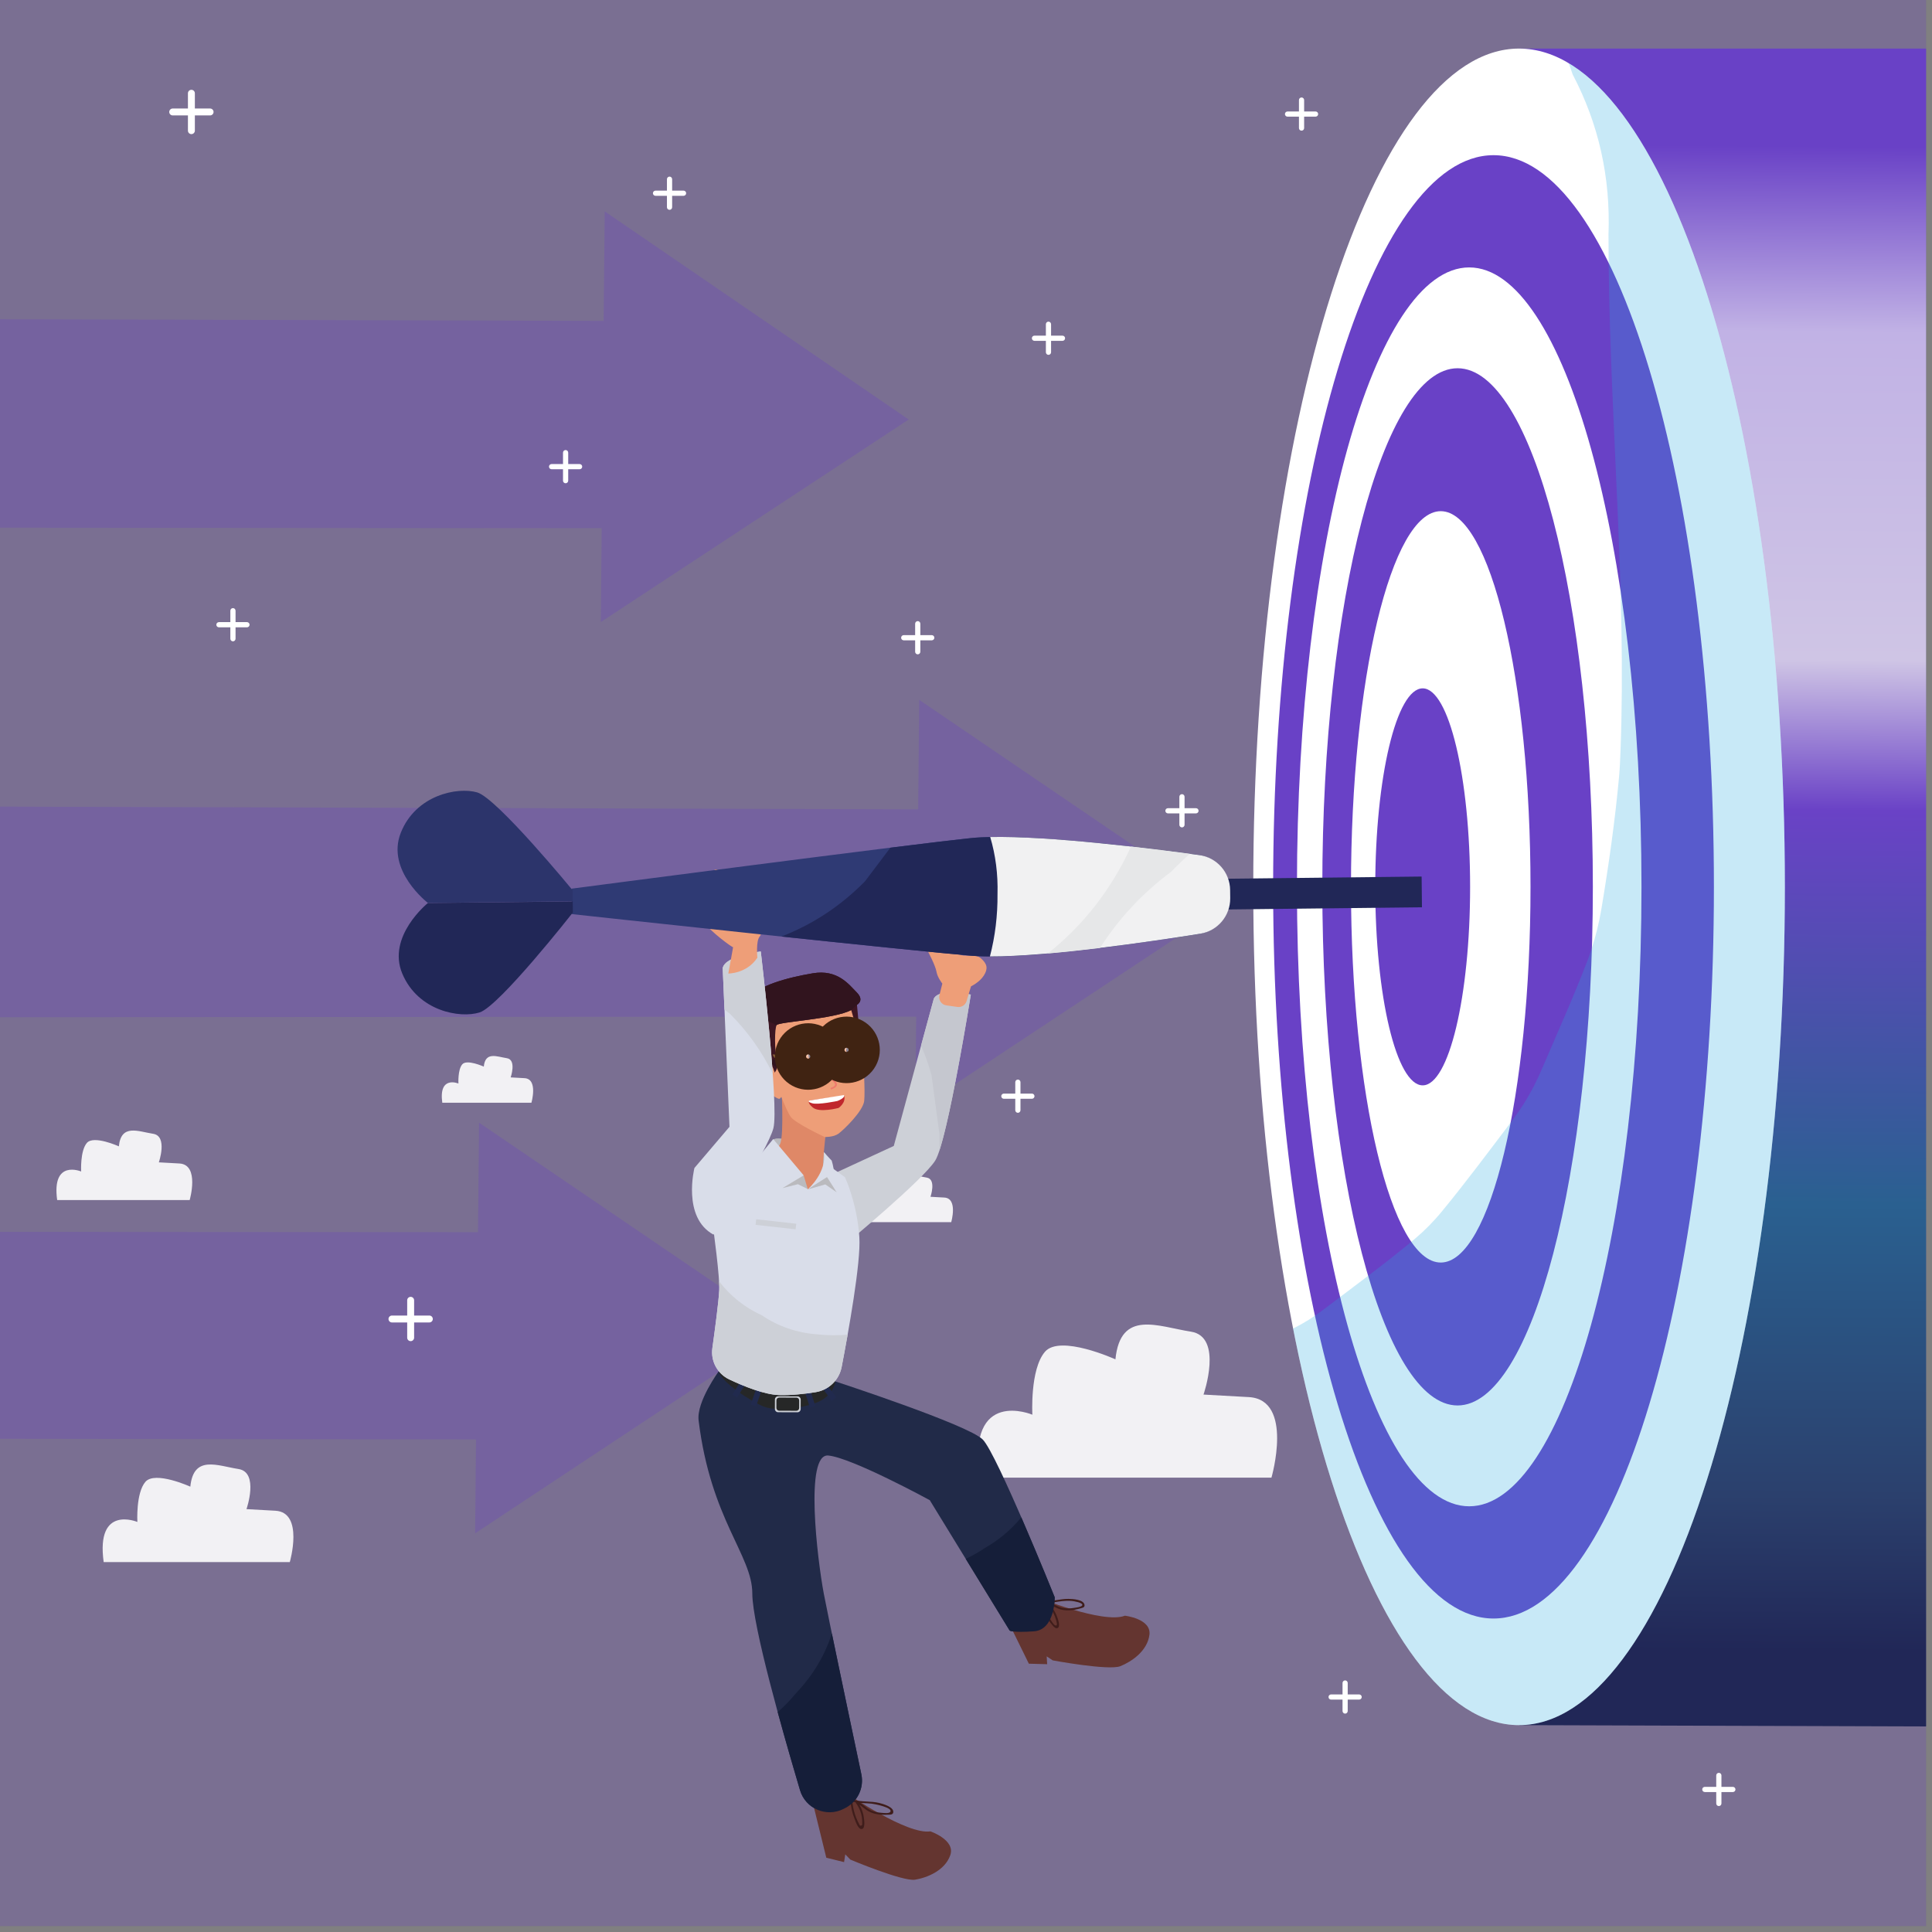 <svg width="164" height="164" viewBox="0 0 164 164" fill="none" xmlns="http://www.w3.org/2000/svg">
    <rect x="0" y="0" width="164" height="164" fill="#808080" stroke="none"/>
    <path opacity="0.26" d="M163.5 0H0V163.5H163.5V0Z" fill="#6941C6"/>
    <path opacity="0.26" d="M40.331 130.16L66.472 112.855L40.664 95.294L40.575 104.592L0 104.568V122.133L40.407 122.191L40.331 130.16Z" fill="#6941C6"/>
    <path opacity="0.26" d="M50.998 52.806L77.139 35.61L51.331 17.94L51.242 27.238L0 27.098V44.795L51.074 44.837L50.998 52.806Z" fill="#6941C6"/>
    <path opacity="0.26" d="M77.695 94.271L103.836 76.966L78.028 59.405L77.94 68.703L0 68.471V86.346L77.772 86.302L77.695 94.271Z" fill="#6941C6"/>
    <g opacity="0.9">
        <path d="M8.801 132.598H24.6C24.6 132.598 25.826 128.376 23.375 128.24C20.923 128.104 20.923 128.104 20.923 128.104C20.923 128.104 22.013 124.971 20.242 124.699C18.471 124.426 16.428 123.473 16.156 126.197C16.156 126.197 13.159 124.835 12.342 125.788C11.525 126.742 11.661 129.193 11.661 129.193C11.661 129.193 8.12 127.695 8.801 132.598Z" fill="white"/>
        <path d="M140.556 121.81H156.355C156.355 121.81 157.581 117.587 155.129 117.451C152.678 117.315 152.678 117.315 152.678 117.315C152.678 117.315 153.767 114.182 151.997 113.91C150.226 113.638 148.183 112.684 147.911 115.408C147.911 115.408 144.914 114.046 144.097 114.999C143.28 115.953 143.416 118.405 143.416 118.405C143.416 118.405 139.875 116.906 140.556 121.81Z" fill="white"/>
        <path d="M4.853 101.867H16.101C16.101 101.867 16.973 98.861 15.228 98.764C13.483 98.667 13.483 98.667 13.483 98.667C13.483 98.667 14.258 96.437 12.998 96.243C11.737 96.049 10.283 95.37 10.089 97.309C10.089 97.309 7.956 96.34 7.374 97.019C6.792 97.697 6.889 99.443 6.889 99.443C6.889 99.443 4.368 98.376 4.853 101.867Z" fill="white"/>
        <path d="M148.622 95.376H155.878C155.878 95.376 156.441 93.436 155.315 93.374C154.189 93.311 154.189 93.311 154.189 93.311C154.189 93.311 154.69 91.873 153.877 91.747C153.063 91.622 152.125 91.184 152 92.436C152 92.436 150.624 91.81 150.248 92.248C149.873 92.686 149.936 93.812 149.936 93.812C149.936 93.812 148.309 93.124 148.622 95.376Z" fill="white"/>
        <path d="M83.147 125.43H107.929C107.929 125.43 109.852 118.808 106.006 118.594C102.161 118.38 102.161 118.38 102.161 118.38C102.161 118.38 103.87 113.467 101.093 113.039C98.315 112.612 95.111 111.117 94.684 115.389C94.684 115.389 89.984 113.253 88.702 114.748C87.42 116.244 87.634 120.089 87.634 120.089C87.634 120.089 82.079 117.739 83.147 125.43Z" fill="white"/>
        <path d="M73.18 103.743H80.746C80.746 103.743 81.333 101.721 80.159 101.656C78.985 101.591 78.985 101.591 78.985 101.591C78.985 101.591 79.507 100.09 78.659 99.96C77.811 99.829 76.833 99.373 76.702 100.677C76.702 100.677 75.267 100.025 74.876 100.482C74.485 100.938 74.55 102.112 74.55 102.112C74.55 102.112 72.854 101.395 73.18 103.743Z" fill="white"/>
        <path d="M37.544 93.608H45.11C45.11 93.608 45.697 91.586 44.523 91.521C43.349 91.456 43.349 91.456 43.349 91.456C43.349 91.456 43.871 89.955 43.023 89.825C42.175 89.694 41.197 89.238 41.066 90.542C41.066 90.542 39.632 89.89 39.24 90.347C38.849 90.803 38.914 91.977 38.914 91.977C38.914 91.977 37.218 91.26 37.544 93.608Z" fill="white"/>
    </g>
    <path d="M128.947 4.123H163.498V146.55L128.947 146.44V4.123Z" fill="url(#paint0_linear_3245_4326)"/>
    <path d="M36.445 111.671H35.153V110.378C35.153 110.216 35.02 110.084 34.859 110.084C34.697 110.084 34.565 110.216 34.565 110.378V111.671H33.272C33.111 111.671 32.978 111.803 32.978 111.964C32.978 112.126 33.111 112.258 33.272 112.258H34.565V113.551C34.565 113.713 34.697 113.845 34.859 113.845C35.02 113.845 35.153 113.713 35.153 113.551V112.258H36.445C36.607 112.258 36.739 112.126 36.739 111.964C36.739 111.803 36.607 111.671 36.445 111.671Z" fill="white"/>
    <path d="M17.834 9.211H16.541V7.918C16.541 7.756 16.409 7.624 16.247 7.624C16.085 7.624 15.953 7.756 15.953 7.918V9.211H14.661C14.499 9.211 14.367 9.343 14.367 9.504C14.367 9.666 14.499 9.798 14.661 9.798H15.953V11.091C15.953 11.252 16.085 11.385 16.247 11.385C16.409 11.385 16.541 11.252 16.541 11.091V9.798H17.834C17.995 9.798 18.128 9.666 18.128 9.504C18.128 9.343 17.995 9.211 17.834 9.211Z" fill="white"/>
    <path d="M90.191 28.492H89.221V27.523C89.221 27.401 89.122 27.302 89.001 27.302C88.88 27.302 88.781 27.401 88.781 27.523V28.492H87.811C87.69 28.492 87.591 28.591 87.591 28.712C87.591 28.834 87.69 28.933 87.811 28.933H88.781V29.902C88.781 30.024 88.88 30.123 89.001 30.123C89.122 30.123 89.221 30.024 89.221 29.902V28.933H90.191C90.312 28.933 90.411 28.834 90.411 28.712C90.411 28.591 90.312 28.492 90.191 28.492Z" fill="white"/>
    <path d="M58.024 16.182H57.055V15.212C57.055 15.091 56.956 14.992 56.834 14.992C56.713 14.992 56.614 15.091 56.614 15.212V16.182H55.645C55.523 16.182 55.424 16.281 55.424 16.402C55.424 16.523 55.523 16.622 55.645 16.622H56.614V17.592C56.614 17.713 56.713 17.812 56.834 17.812C56.956 17.812 57.055 17.713 57.055 17.592V16.622H58.024C58.146 16.622 58.245 16.523 58.245 16.402C58.245 16.281 58.146 16.182 58.024 16.182Z" fill="white"/>
    <path d="M49.202 39.392H48.233V38.422C48.233 38.301 48.133 38.202 48.012 38.202C47.891 38.202 47.792 38.301 47.792 38.422V39.392H46.822C46.701 39.392 46.602 39.491 46.602 39.612C46.602 39.734 46.701 39.833 46.822 39.833H47.792V40.802C47.792 40.924 47.891 41.023 48.012 41.023C48.133 41.023 48.233 40.924 48.233 40.802V39.833H49.202C49.323 39.833 49.422 39.734 49.422 39.612C49.422 39.491 49.323 39.392 49.202 39.392Z" fill="white"/>
    <path d="M147.096 151.679H146.126V150.71C146.126 150.588 146.027 150.489 145.906 150.489C145.785 150.489 145.685 150.588 145.685 150.71V151.679H144.716C144.595 151.679 144.495 151.778 144.495 151.9C144.495 152.021 144.595 152.12 144.716 152.12H145.685V153.09C145.685 153.211 145.785 153.31 145.906 153.31C146.027 153.31 146.126 153.211 146.126 153.09V152.12H147.096C147.217 152.12 147.316 152.021 147.316 151.9C147.316 151.778 147.217 151.679 147.096 151.679Z" fill="white"/>
    <path d="M79.093 53.914H78.124V52.945C78.124 52.824 78.025 52.724 77.903 52.724C77.782 52.724 77.683 52.824 77.683 52.945V53.914H76.713C76.592 53.914 76.493 54.014 76.493 54.135C76.493 54.256 76.592 54.355 76.713 54.355H77.683V55.325C77.683 55.446 77.782 55.545 77.903 55.545C78.025 55.545 78.124 55.446 78.124 55.325V54.355H79.093C79.215 54.355 79.314 54.256 79.314 54.135C79.314 54.014 79.215 53.914 79.093 53.914Z" fill="white"/>
    <path d="M101.522 68.604H100.553V67.635C100.553 67.513 100.453 67.414 100.332 67.414C100.211 67.414 100.112 67.513 100.112 67.635V68.604H99.142C99.021 68.604 98.922 68.703 98.922 68.825C98.922 68.946 99.021 69.045 99.142 69.045H100.112V70.014C100.112 70.136 100.211 70.235 100.332 70.235C100.453 70.235 100.553 70.136 100.553 70.014V69.045H101.522C101.643 69.045 101.742 68.946 101.742 68.825C101.742 68.703 101.643 68.604 101.522 68.604Z" fill="white"/>
    <path d="M115.372 143.833H114.402V142.863C114.402 142.742 114.303 142.643 114.182 142.643C114.061 142.643 113.962 142.742 113.962 142.863V143.833H112.992C112.871 143.833 112.772 143.932 112.772 144.053C112.772 144.174 112.871 144.273 112.992 144.273H113.962V145.243C113.962 145.364 114.061 145.463 114.182 145.463C114.303 145.463 114.402 145.364 114.402 145.243V144.273H115.372C115.493 144.273 115.592 144.174 115.592 144.053C115.592 143.932 115.493 143.833 115.372 143.833Z" fill="white"/>
    <path d="M87.594 92.831H86.624V91.861C86.624 91.74 86.525 91.641 86.404 91.641C86.283 91.641 86.183 91.74 86.183 91.861V92.831H85.214C85.093 92.831 84.993 92.93 84.993 93.051C84.993 93.172 85.093 93.272 85.214 93.272H86.183V94.241C86.183 94.362 86.283 94.462 86.404 94.462C86.525 94.462 86.624 94.362 86.624 94.241V93.272H87.594C87.715 93.272 87.814 93.172 87.814 93.051C87.814 92.93 87.715 92.831 87.594 92.831Z" fill="white"/>
    <path d="M111.673 9.463H110.703V8.493C110.703 8.372 110.604 8.273 110.483 8.273C110.362 8.273 110.263 8.372 110.263 8.493V9.463H109.293C109.172 9.463 109.073 9.562 109.073 9.683C109.073 9.804 109.172 9.903 109.293 9.903H110.263V10.873C110.263 10.994 110.362 11.093 110.483 11.093C110.604 11.093 110.703 10.994 110.703 10.873V9.903H111.673C111.794 9.903 111.893 9.804 111.893 9.683C111.893 9.562 111.794 9.463 111.673 9.463Z" fill="white"/>
    <path d="M20.964 52.81H19.995V51.841C19.995 51.72 19.896 51.62 19.774 51.62C19.653 51.62 19.554 51.72 19.554 51.841V52.81H18.584C18.463 52.81 18.364 52.91 18.364 53.031C18.364 53.152 18.463 53.251 18.584 53.251H19.554V54.221C19.554 54.342 19.653 54.441 19.774 54.441C19.896 54.441 19.995 54.342 19.995 54.221V53.251H20.964C21.085 53.251 21.185 53.152 21.185 53.031C21.185 52.91 21.085 52.81 20.964 52.81Z" fill="white"/>
    <path d="M128.947 146.44C141.408 146.44 151.51 114.581 151.51 75.281C151.51 35.982 141.408 4.123 128.947 4.123C116.485 4.123 106.384 35.982 106.384 75.281C106.384 114.581 116.485 146.44 128.947 146.44Z" fill="white"/>
    <path d="M126.779 137.39C137.111 137.39 145.487 109.583 145.487 75.281C145.487 40.98 137.111 13.173 126.779 13.173C116.447 13.173 108.072 40.98 108.072 75.281C108.072 109.583 116.447 137.39 126.779 137.39Z" fill="#6941C6"/>
    <path d="M124.716 127.863C132.792 127.863 139.339 104.322 139.339 75.281C139.339 46.241 132.792 22.7 124.716 22.7C116.639 22.7 110.093 46.241 110.093 75.281C110.093 104.322 116.639 127.863 124.716 127.863Z" fill="white"/>
    <path d="M123.728 119.304C130.07 119.304 135.211 99.594 135.211 75.281C135.211 50.969 130.07 31.259 123.728 31.259C117.387 31.259 112.246 50.969 112.246 75.281C112.246 99.594 117.387 119.304 123.728 119.304Z" fill="#6941C6"/>
    <path d="M122.299 107.172C126.508 107.172 129.919 92.894 129.919 75.281C129.919 57.669 126.508 43.392 122.299 43.392C118.091 43.392 114.68 57.669 114.68 75.281C114.68 92.894 118.091 107.172 122.299 107.172Z" fill="white"/>
    <path d="M120.766 92.131C122.989 92.131 124.792 84.587 124.792 75.281C124.792 65.976 122.989 58.432 120.766 58.432C118.542 58.432 116.74 65.976 116.74 75.281C116.74 84.587 118.542 92.131 120.766 92.131Z" fill="#6941C6"/>
    <path opacity="0.25" d="M133.167 5.366C133.282 5.68 133.392 5.997 133.497 6.318C135.708 10.527 136.722 15.062 136.538 19.924C136.539 20.775 136.544 21.626 136.553 22.477C136.633 29.413 137.013 36.34 137.31 43.269C137.602 50.102 137.817 56.947 137.557 63.785C137.53 64.504 137.502 65.223 137.436 65.939C137.092 69.682 136.561 73.412 135.943 77.119C135.743 78.323 135.451 79.512 135.065 80.67C134.967 80.964 134.863 81.256 134.752 81.546C133.584 84.617 132.076 87.947 130.909 90.69C130.682 91.223 130.438 91.749 130.171 92.263C129.651 93.262 129.05 94.219 128.368 95.116C126.397 97.712 124.454 100.337 122.38 102.853C122.206 103.064 122.028 103.271 121.844 103.474C121.482 103.875 121.102 104.261 120.705 104.627C120.508 104.809 120.307 104.986 120.103 105.158C117.613 107.248 114.955 109.177 112.389 111.134C111.979 111.448 111.556 111.744 111.118 112.018C110.683 112.291 110.236 112.542 109.776 112.77C109.773 112.772 109.77 112.773 109.766 112.775C113.747 132.984 120.848 146.44 128.947 146.44C141.408 146.44 151.51 114.581 151.51 75.281C151.51 40.53 143.611 11.598 133.167 5.366Z" fill="#26A9E0"/>
    <path d="M71.8 105.587C71.8 105.587 78.346 100.166 79.386 98.521C80.426 96.876 82.409 84.429 82.409 84.429C82.409 84.429 79.807 83.817 79.272 84.76L75.87 97.275L70.733 99.648C70.733 99.648 69.683 103.381 71.8 105.587Z" fill="#CDD0D7"/>
    <path d="M79.072 91.249C79.295 92.912 79.518 94.576 79.742 96.239C79.761 96.737 79.756 97.229 79.727 97.714C80.806 94.486 82.409 84.429 82.409 84.429C82.409 84.429 79.807 83.817 79.272 84.76L78.186 88.753C78.534 89.554 78.829 90.386 79.072 91.249Z" fill="#C5C7CF"/>
    <path d="M79.745 84.472L79.992 83.492C79.992 83.492 79.58 82.992 79.489 82.464C79.398 81.936 78.757 80.74 78.757 80.74C78.757 80.74 79.039 80.012 79.429 80.38C79.819 80.748 80.973 80.658 81.437 80.986C81.902 81.314 82.723 80.873 83.268 81.35C83.812 81.828 83.881 82.224 83.518 82.803C83.156 83.382 82.426 83.726 82.426 83.726L82.047 84.982C81.946 85.316 81.618 85.525 81.273 85.476L80.328 85.342C79.914 85.283 79.642 84.877 79.745 84.472Z" fill="#EE9E78"/>
    <path d="M65.634 97.057C65.634 97.057 65.334 96.62 66.113 96.635C66.893 96.651 69.884 97.632 70.048 97.902C70.212 98.173 70.859 98.666 70.17 99.199C69.48 99.733 66.592 98.724 65.634 97.057Z" fill="#BABABE"/>
    <path d="M66.329 92.201C66.329 92.201 66.561 96.225 66.235 97.072C65.909 97.919 64.095 98.455 64.095 98.455C64.095 98.455 67.544 101.524 69.049 100.877C70.555 100.23 71.07 99.882 71.07 99.882C71.07 99.882 69.978 99.611 69.883 98.962C69.789 98.312 70.501 92.864 70.501 92.864L66.329 92.201Z" fill="#DF8867"/>
    <path d="M73.278 90.113C73.278 90.113 73.453 92.578 73.359 93.451C73.264 94.325 71.599 95.932 71.167 96.239C70.734 96.546 70.002 96.514 70.002 96.514C70.002 96.514 67.549 95.37 67.132 94.817C66.716 94.264 65.809 91.766 65.809 91.766C65.809 91.766 64.695 88.525 65.182 87.585C65.669 86.645 67.179 84.597 69.387 84.769C71.596 84.94 72.308 85.093 72.701 86.702C72.874 87.411 73.278 90.113 73.278 90.113Z" fill="#EE9E78"/>
    <path d="M72.58 87.72L71.144 88.618C71.144 88.618 70.97 88.613 70.949 88.398C70.929 88.182 71.836 87.443 72.118 87.438C72.4 87.433 72.61 87.586 72.58 87.72Z" fill="#31141E"/>
    <path d="M67.254 89.133L69.004 88.352C69.004 88.352 69.11 88.185 68.92 88.03C68.731 87.875 67.464 88.26 67.281 88.522C67.098 88.783 67.11 89.078 67.254 89.133Z" fill="#31141E"/>
    <path d="M71.841 89.03C71.81 89.336 71.962 89.602 72.181 89.624C72.4 89.646 72.602 89.416 72.633 89.11C72.664 88.804 72.512 88.538 72.293 88.516C72.075 88.493 71.872 88.724 71.841 89.03Z" fill="#2B203D"/>
    <path d="M68.633 89.486C68.602 89.793 68.754 90.059 68.973 90.081C69.192 90.103 69.394 89.873 69.425 89.567C69.456 89.261 69.304 88.994 69.085 88.972C68.867 88.95 68.664 89.18 68.633 89.486Z" fill="#2B203D"/>
    <path d="M70.545 92.482C70.746 92.412 70.984 92.309 71.034 92.131C71.073 91.992 70.99 91.838 70.778 91.661C70.411 91.354 70.373 89.494 70.39 88.804L70.231 88.809C70.231 88.815 70.217 89.447 70.26 90.118C70.32 91.033 70.455 91.585 70.664 91.759C70.833 91.9 70.905 92.018 70.88 92.108C70.855 92.196 70.732 92.275 70.492 92.358L70.545 92.482Z" fill="#EF7A6D"/>
    <path d="M70.914 117.266C70.914 117.266 82.198 120.948 83.422 122.196C84.646 123.443 89.531 135.586 89.531 135.586C89.531 135.586 89.577 138.349 87.759 138.477C85.94 138.605 85.709 138.414 85.709 138.414L78.924 127.343C78.924 127.343 72.329 123.747 70.31 123.553C68.291 123.359 69.38 132.363 69.931 135.288C70.281 137.146 72.247 146.491 73.116 150.609C73.359 151.764 72.8 152.938 71.75 153.477L71.614 153.547C70.156 154.295 68.378 153.535 67.911 151.964C66.478 147.141 63.859 137.958 63.86 135.259C63.862 132.022 60.338 129.003 59.303 120.583C59.107 118.987 61.029 116.378 61.029 116.378L70.914 117.266Z" fill="#212A48"/>
    <path d="M71.653 93.001L68.736 93.413C68.736 93.413 68.435 93.545 68.999 94.015C69.563 94.484 71.184 94.049 71.184 94.049C71.184 94.049 71.838 93.615 71.653 93.001Z" fill="#C0272D"/>
    <path d="M71.645 92.955L68.736 93.413C68.736 93.413 68.428 93.5 68.938 93.651C69.448 93.803 71.084 93.458 71.084 93.458C71.084 93.458 71.768 93.206 71.645 92.955Z" fill="white"/>
    <path d="M65.381 91.383C65.381 91.383 66.191 90.923 65.966 90.073C65.742 89.223 65.737 87.287 65.933 87.011C66.128 86.736 70.851 86.502 72.256 85.74L73.034 88.433L72.745 85.294C72.745 85.294 73.412 84.939 72.73 84.247C72.047 83.555 71.102 82.262 68.983 82.621C66.865 82.979 64.236 83.666 63.467 84.846C62.698 86.025 61.678 86.198 61.678 86.198L62.609 86.928C62.609 86.928 63.454 90.014 64.274 91.046L65.381 91.383Z" fill="#3D1623"/>
    <path d="M63.467 84.846C64.236 83.666 66.865 82.979 68.983 82.621C71.102 82.262 72.047 83.555 72.73 84.247C73.412 84.939 72.745 85.294 72.745 85.294L72.749 85.317C72.563 85.444 72.402 85.599 72.268 85.776L72.256 85.74C70.851 86.502 66.128 86.736 65.933 87.012C65.928 87.018 65.923 87.027 65.919 87.036C65.482 86.751 64.942 86.617 64.428 86.704C63.709 86.826 63.17 87.298 62.903 87.909C62.721 87.338 62.609 86.928 62.609 86.928L61.678 86.198C61.678 86.198 62.698 86.025 63.467 84.846Z" fill="#31141E"/>
    <path d="M70.914 117.266C70.914 117.266 70.779 118.479 69.355 119.041C67.931 119.603 65.909 119.778 64.907 119.426C63.905 119.074 61.067 117.236 61.006 116.349L61.029 116.378L70.914 117.266Z" fill="#262727"/>
    <path d="M63.726 119.219L64.177 119.376L64.676 117.949L64.225 117.791L63.726 119.219Z" fill="#212A4E"/>
    <path d="M68.755 119.493L69.21 119.347L68.748 117.907L68.293 118.053L68.755 119.493Z" fill="#212A4E"/>
    <path d="M62.162 118.382L62.567 118.635L63.367 117.351L62.961 117.099L62.162 118.382Z" fill="#212A4E"/>
    <path d="M87.939 135.543C87.939 135.543 93.629 137.873 95.489 137.151C95.489 137.151 97.743 137.405 97.571 138.77C97.4 140.135 96.081 141.041 95.104 141.435C94.127 141.828 89.361 140.943 89.361 140.943L88.849 140.602L88.89 141.267L87.336 141.225L85.249 136.975L87.939 135.543Z" fill="#643530"/>
    <path d="M88.496 136.098C89.055 136.127 89.6 135.971 90.153 135.914C90.429 135.886 90.709 135.874 90.986 135.901C91.126 135.914 91.951 136.035 91.871 136.264C91.82 136.408 91.322 136.462 91.167 136.488C90.856 136.539 90.534 136.556 90.224 136.496C89.732 136.401 89.339 136.054 88.839 135.994C88.769 135.985 88.73 136.089 88.781 136.133C89.05 136.369 89.274 136.646 89.437 136.966C89.522 137.134 89.59 137.311 89.638 137.493C89.674 137.625 89.84 138.081 89.564 137.967C89.436 137.914 89.255 137.603 89.18 137.499C89.076 137.354 88.98 137.203 88.892 137.047C88.704 136.714 88.56 136.362 88.453 135.996C88.423 135.895 88.265 135.938 88.295 136.04C88.44 136.534 88.652 137.005 88.938 137.435C89.073 137.638 89.223 137.836 89.388 138.017C89.476 138.113 89.616 138.257 89.764 138.201C90.062 138.087 89.777 137.359 89.705 137.171C89.533 136.724 89.257 136.333 88.897 136.018C88.877 136.064 88.858 136.111 88.839 136.157C89.198 136.201 89.49 136.419 89.82 136.549C90.119 136.666 90.443 136.708 90.763 136.695C91.089 136.682 91.412 136.616 91.725 136.526C91.868 136.484 92.072 136.456 92.064 136.269C92.043 135.768 91.028 135.726 90.694 135.723C89.954 135.716 89.234 135.974 88.496 135.934C88.391 135.928 88.391 136.092 88.496 136.098Z" fill="#3F1D1B"/>
    <path d="M71.945 152.273C71.945 152.273 77.005 155.765 78.977 155.457C78.977 155.457 81.124 156.187 80.665 157.484C80.206 158.781 78.724 159.384 77.685 159.56C76.646 159.735 72.179 157.852 72.179 157.852L71.752 157.409L71.65 158.067L70.141 157.694L69.011 153.096L71.945 152.273Z" fill="#643530"/>
    <path d="M72.366 152.932C72.896 153.078 73.45 153.047 73.992 153.105C74.239 153.131 75.801 153.438 75.578 153.797C75.476 153.963 75.013 153.894 74.829 153.882C74.529 153.862 74.224 153.804 73.948 153.681C73.501 153.482 73.198 153.067 72.732 152.906C72.668 152.884 72.597 152.969 72.639 153.026C72.843 153.303 72.999 153.606 73.091 153.938C73.144 154.127 73.176 154.321 73.187 154.516C73.191 154.589 73.191 154.661 73.189 154.734C73.186 154.849 73.22 154.94 73.096 154.971C72.974 155.002 72.971 154.916 72.921 154.822C72.875 154.737 72.831 154.65 72.79 154.562C72.704 154.378 72.631 154.189 72.57 153.995C72.449 153.616 72.378 153.226 72.35 152.829C72.342 152.725 72.179 152.724 72.186 152.829C72.225 153.37 72.339 153.9 72.544 154.403C72.626 154.604 72.844 155.32 73.167 155.258C73.474 155.199 73.352 154.453 73.324 154.257C73.257 153.779 73.067 153.331 72.781 152.944C72.75 152.984 72.719 153.024 72.688 153.064C73.032 153.182 73.269 153.457 73.564 153.655C73.808 153.819 74.088 153.926 74.376 153.985C74.698 154.052 75.029 154.064 75.357 154.046C75.509 154.038 75.767 154.069 75.818 153.878C75.945 153.398 74.939 153.119 74.638 153.047C73.905 152.872 73.133 152.974 72.409 152.775C72.308 152.747 72.265 152.904 72.366 152.932Z" fill="#3F1D1B"/>
    <path d="M70.6 118.902L70.984 118.618L70.085 117.402L69.701 117.686L70.6 118.902Z" fill="#212A4E"/>
    <path d="M65.912 89.996C66.255 90.031 66.579 89.979 66.87 89.861C66.682 90.477 66.006 90.649 66.006 90.649L65.029 90.03C64.973 89.9 64.924 89.746 64.88 89.576C65.18 89.806 65.537 89.958 65.912 89.996Z" fill="#31141E"/>
    <path d="M70.614 138.662C70.007 140.543 69.001 142.223 67.594 143.702C67.104 144.299 66.578 144.844 66.016 145.335C66.681 147.776 67.378 150.171 67.911 151.964C68.378 153.534 70.156 154.295 71.614 153.547L71.75 153.477C72.8 152.938 73.359 151.764 73.116 150.609C72.509 147.732 71.367 142.306 70.614 138.662Z" fill="#151E39"/>
    <path d="M89.531 135.586C89.531 135.586 88.164 132.188 86.695 128.802C85.84 129.845 84.802 130.716 83.583 131.415C83.063 131.766 82.528 132.07 81.978 132.326L85.709 138.414C85.709 138.414 85.94 138.605 87.759 138.477C89.577 138.349 89.531 135.586 89.531 135.586Z" fill="#151E39"/>
    <path d="M65.621 90.656C65.621 90.656 65.207 89.879 64.567 90.391C63.927 90.903 64.283 92.053 64.742 92.379C65.201 92.705 66.04 93.37 66.183 93.265C66.327 93.16 66.444 92.898 66.444 92.898L65.621 90.656Z" fill="#EE9E78"/>
    <path d="M70.539 99.072L68.602 100.952L65.089 98.116L62.205 99.146C60.894 99.615 60.091 100.939 60.283 102.318C60.629 104.799 61.108 108.479 61.055 109.506C61.005 110.485 60.699 112.798 60.47 114.435C60.316 115.541 60.898 116.618 61.907 117.095C63.173 117.693 64.895 118.385 66.151 118.423C67.187 118.453 68.326 118.322 69.249 118.173C70.355 117.994 71.231 117.142 71.443 116.042C72.018 113.067 73.085 107.164 72.948 105.032C72.762 102.133 71.725 99.925 71.725 99.925L70.539 99.072Z" fill="#D9DDE9"/>
    <path d="M61.055 109.506C61.064 109.331 61.057 109.077 61.039 108.765C62.018 110.035 63.227 110.996 64.665 111.648C66.074 112.601 67.647 113.141 69.384 113.269C70.254 113.363 71.11 113.371 71.953 113.294C71.77 114.327 71.59 115.28 71.443 116.042C71.231 117.144 70.352 117.995 69.243 118.174C68.321 118.323 67.185 118.453 66.151 118.423C64.893 118.385 63.168 117.691 61.901 117.092C60.894 116.616 60.316 115.538 60.471 114.435C60.699 112.798 61.005 110.485 61.055 109.506Z" fill="#CDD0D7"/>
    <path d="M68.648 100.943L70.055 100.54L71.022 101.208L70.169 99.511L68.648 100.943Z" fill="#BABABE"/>
    <path d="M68.305 101.121L68.204 99.751L65.634 96.691L64.174 98.463L66.498 101.578L68.305 101.121Z" fill="#D9DDE9"/>
    <path d="M69.921 97.805L70.6 98.518C70.845 99.263 71.021 101.208 71.021 101.208L70.204 99.916L68.604 100.928C68.604 100.927 70.231 99.477 69.921 97.805Z" fill="#D9DDE9"/>
    <path d="M66.416 100.855L68.218 99.774L68.569 100.935L67.734 100.521L66.416 100.855Z" fill="#BABABE"/>
    <path d="M64.137 103.973L67.538 104.351L67.591 103.877L64.19 103.498L64.137 103.973Z" fill="#CDD0D7"/>
    <path d="M66.052 119.879L67.691 119.883C67.842 119.884 67.967 119.76 67.967 119.608L67.969 118.807C67.97 118.655 67.846 118.531 67.694 118.53L66.055 118.526C65.904 118.525 65.779 118.649 65.779 118.801L65.777 119.602C65.776 119.754 65.9 119.878 66.052 119.879Z" fill="#CDD0D7"/>
    <path d="M66.14 119.75L67.603 119.754C67.732 119.755 67.838 119.649 67.838 119.52L67.84 118.876C67.841 118.747 67.735 118.64 67.606 118.64L66.143 118.636C66.014 118.636 65.908 118.741 65.907 118.871L65.906 119.514C65.905 119.644 66.011 119.75 66.14 119.75Z" fill="#262727"/>
    <g opacity="0.69">
        <mask id="mask0_3245_4326" style="mask-type:luminance" maskUnits="userSpaceOnUse" x="70" y="87" width="4" height="4">
            <path d="M72.257 87.869C71.569 87.647 70.832 88.025 70.61 88.713C70.389 89.4 70.766 90.138 71.454 90.359C72.142 90.581 72.879 90.203 73.101 89.516C73.323 88.828 72.945 88.091 72.257 87.869Z" fill="white"/>
        </mask>
        <g mask="url(#mask0_3245_4326)">
            <path opacity="0.43" d="M73.147 89.322C73.26 88.608 72.772 87.938 72.058 87.826C71.344 87.714 70.674 88.201 70.562 88.915C70.45 89.629 70.938 90.299 71.652 90.411C72.365 90.523 73.035 90.035 73.147 89.322Z" fill="white"/>
        </g>
        <mask id="mask1_3245_4326" style="mask-type:luminance" maskUnits="userSpaceOnUse" x="71" y="87" width="4" height="3">
            <path d="M72.357 87.528C71.804 87.993 71.733 88.819 72.198 89.372C72.663 89.925 73.488 89.996 74.041 89.531C74.594 89.066 74.665 88.24 74.2 87.687C73.735 87.134 72.91 87.063 72.357 87.528Z" fill="white"/>
        </mask>
        <g mask="url(#mask1_3245_4326)">
            <path opacity="0.43" d="M70.809 87.459L73.739 90.006L74.02 89.682L71.091 87.135L70.809 87.459Z" fill="white"/>
        </g>
        <mask id="mask2_3245_4326" style="mask-type:luminance" maskUnits="userSpaceOnUse" x="70" y="87" width="4" height="4">
            <path d="M71.294 88.141C70.741 88.607 70.67 89.432 71.135 89.985C71.6 90.538 72.426 90.609 72.979 90.144C73.532 89.679 73.603 88.854 73.138 88.301C72.673 87.748 71.847 87.676 71.294 88.141Z" fill="white"/>
        </mask>
        <g mask="url(#mask2_3245_4326)">
            <path opacity="0.43" d="M70.432 87.919L73.362 90.466L73.564 90.233L70.635 87.686L70.432 87.919Z" fill="white"/>
        </g>
    </g>
    <g opacity="0.69">
        <mask id="mask3_3245_4326" style="mask-type:luminance" maskUnits="userSpaceOnUse" x="67" y="88" width="3" height="4">
            <path d="M69.027 90.973C69.718 90.761 70.107 90.029 69.895 89.338C69.683 88.647 68.951 88.259 68.26 88.471C67.569 88.682 67.181 89.414 67.393 90.105C67.605 90.796 68.336 91.184 69.027 90.973Z" fill="white"/>
        </mask>
        <g mask="url(#mask3_3245_4326)">
            <path opacity="0.43" d="M68.833 91.014C69.548 90.907 70.04 90.24 69.933 89.526C69.826 88.811 69.16 88.319 68.445 88.426C67.731 88.533 67.238 89.199 67.345 89.914C67.452 90.628 68.118 91.121 68.833 91.014Z" fill="white"/>
        </g>
        <mask id="mask4_3245_4326" style="mask-type:luminance" maskUnits="userSpaceOnUse" x="68" y="87" width="4" height="4">
            <path d="M70.688 88.023C70.078 87.635 69.269 87.815 68.881 88.424C68.493 89.034 68.673 89.843 69.283 90.231C69.892 90.619 70.701 90.439 71.089 89.83C71.477 89.22 71.297 88.411 70.688 88.023Z" fill="white"/>
        </mask>
        <g mask="url(#mask4_3245_4326)">
            <path opacity="0.43" d="M67.594 88.058L70.523 90.605L70.805 90.281L67.876 87.734L67.594 88.058Z" fill="white"/>
        </g>
        <mask id="mask5_3245_4326" style="mask-type:luminance" maskUnits="userSpaceOnUse" x="67" y="88" width="4" height="4">
            <path d="M69.625 88.637C69.016 88.249 68.207 88.428 67.819 89.038C67.431 89.647 67.61 90.456 68.22 90.844C68.829 91.232 69.638 91.053 70.026 90.443C70.414 89.834 70.235 89.025 69.625 88.637Z" fill="white"/>
        </mask>
        <g mask="url(#mask5_3245_4326)">
            <path opacity="0.43" d="M67.217 88.518L70.146 91.065L70.349 90.832L67.419 88.285L67.217 88.518Z" fill="white"/>
        </g>
    </g>
    <path d="M72.952 89.868C73.365 89.266 73.211 88.442 72.609 88.029C72.006 87.616 71.183 87.769 70.769 88.372C70.356 88.974 70.51 89.798 71.112 90.211C71.715 90.624 72.538 90.471 72.952 89.868Z" stroke="#402312" stroke-width="3" stroke-miterlimit="10"/>
    <path d="M69.999 89.795L70.6 89.683L70.488 89.083L69.887 89.195L69.999 89.795Z" fill="#402312"/>
    <path d="M67.261 89.485L66.66 89.597L66.732 89.983C66.732 89.983 67.142 90.04 67.319 90.273L67.261 89.485Z" fill="#402312"/>
    <path d="M73.006 88.415L73.478 88.327L73.549 88.713C73.549 88.713 73.27 88.898 73.217 89.174L73.006 88.415Z" fill="#402312"/>
    <path d="M66.661 89.597L65.578 89.503L65.717 89.773L66.733 89.983L66.661 89.597Z" fill="#8B6339"/>
    <path d="M69.692 90.431C70.106 89.829 69.952 89.005 69.35 88.592C68.747 88.179 67.924 88.332 67.51 88.935C67.097 89.537 67.251 90.361 67.853 90.774C68.456 91.187 69.279 91.034 69.692 90.431Z" stroke="#402312" stroke-width="3" stroke-miterlimit="10"/>
    <path d="M60.569 104.806C60.569 104.806 65.159 97.653 65.65 95.769C66.141 93.886 64.579 80.767 64.579 80.767C64.579 80.767 61.571 81.114 61.348 82.175L61.922 95.65L58.948 99.145C58.948 99.145 57.882 103.347 60.569 104.806Z" fill="#D9DDE9"/>
    <path d="M61.981 86.074C63.488 87.591 64.694 89.285 65.599 91.154C65.285 86.695 64.579 80.767 64.579 80.767C64.579 80.767 61.571 81.114 61.348 82.175L61.498 85.701L61.981 86.074Z" fill="#CDD0D7"/>
    <path d="M64.29 81.293C64.29 81.293 64.157 79.895 64.476 79.514C64.796 79.133 64.66 78.002 64.347 77.908C64.035 77.814 62.417 77.53 62.055 77.148C61.693 76.766 61.266 74.116 61.266 74.116C61.266 74.116 60.711 73.471 60.541 74.033C60.541 74.033 60.032 73.919 60.02 74.461C60.02 74.461 59.773 74.478 59.752 75.047C59.752 75.047 59.494 75.302 59.662 75.747C59.662 75.747 59.651 77.894 59.914 78.428C60.177 78.962 62.202 80.481 62.227 80.398C62.252 80.315 61.824 82.639 61.824 82.639C61.824 82.639 63.393 82.658 64.29 81.293Z" fill="#EE9E78"/>
    <path d="M120.676 74.407L90.492 74.742L90.521 77.35L120.704 77.015L120.676 74.407Z" fill="#212757"/>
    <path d="M82.382 71.147C76.426 71.772 48.514 75.436 48.514 75.436L48.524 76.289L48.529 76.74L48.538 77.594C48.538 77.594 76.524 80.637 82.493 81.13C86.937 81.497 96.939 80.046 101.759 79.281C103.309 79.034 104.444 77.689 104.427 76.12L104.422 75.668C104.404 74.099 103.24 72.779 101.684 72.568C96.848 71.91 86.817 70.681 82.382 71.147Z" fill="#2F3A74"/>
    <path d="M75.581 71.956L73.422 74.815C71.371 76.898 69.007 78.46 66.332 79.5C73.141 80.219 79.898 80.916 82.493 81.13C86.937 81.497 96.939 80.046 101.759 79.281C103.309 79.035 104.444 77.689 104.427 76.12L104.422 75.669C104.404 74.099 103.24 72.779 101.684 72.568C96.848 71.91 86.817 70.681 82.382 71.147C81.04 71.288 78.583 71.583 75.581 71.956Z" fill="#212757"/>
    <path d="M84.675 75.888C84.69 77.714 84.475 79.481 84.031 81.188C88.987 81.205 97.593 79.944 101.879 79.261C103.36 79.026 104.445 77.74 104.428 76.24L104.42 75.548C104.404 74.048 103.291 72.787 101.804 72.584C97.545 72.002 89.032 70.947 84.056 71.051C84.513 72.592 84.72 74.204 84.675 75.888Z" fill="#F1F1F2"/>
    <path d="M93.375 80.467C94.981 77.955 96.997 75.798 99.421 73.995C99.93 73.462 100.458 72.956 101.004 72.476C99.603 72.289 97.871 72.069 96.009 71.859C94.344 75.481 91.991 78.507 88.949 80.936C90.384 80.811 91.89 80.647 93.375 80.467Z" fill="#E6E7E8"/>
    <path d="M48.619 76.518L36.322 76.654C36.322 76.654 32.812 79.478 34.152 82.655C35.492 85.832 39.04 86.465 40.711 85.942C42.382 85.419 48.63 77.456 48.63 77.456L48.619 76.518Z" fill="#212757"/>
    <path d="M48.619 76.51L36.322 76.646C36.322 76.646 32.751 73.901 34.02 70.695C35.288 67.489 38.821 66.778 40.504 67.263C42.186 67.749 48.609 75.572 48.609 75.572L48.619 76.51Z" fill="#2C346B"/>
    <defs>
        <linearGradient id="paint0_linear_3245_4326" x1="146.697" y1="12.357" x2="145.716" y2="142.478" gradientUnits="userSpaceOnUse">
            <stop stop-color="#6941C6"/>
            <stop offset="0.121" stop-color="#C1B2E5"/>
            <stop offset="0.335" stop-color="#CFC5E5"/>
            <stop offset="0.433" stop-color="#6A42C6"/>
            <stop offset="0.69" stop-color="#2A6090"/>
            <stop offset="0.88" stop-color="#2B406D"/>
            <stop offset="0.982" stop-color="#212757"/>
        </linearGradient>
    </defs>
</svg>
